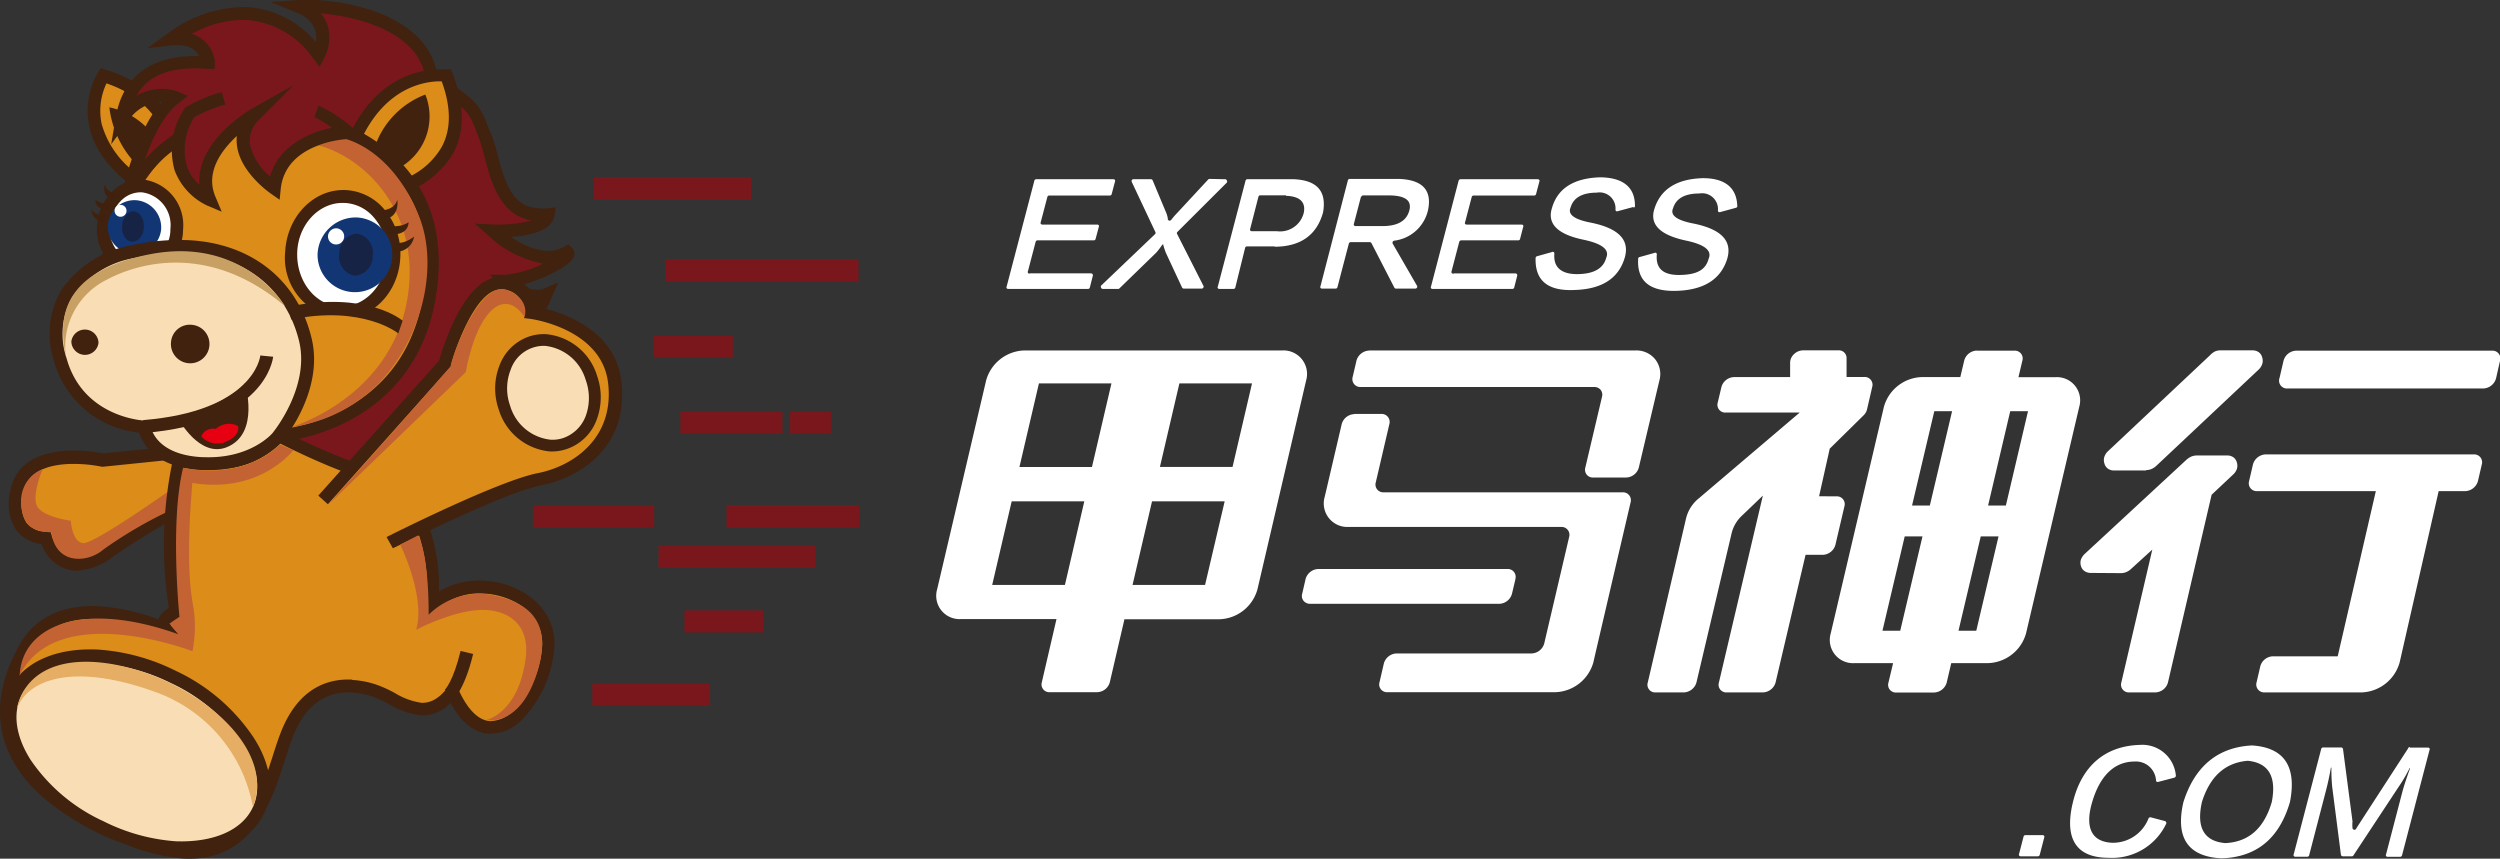 <svg xmlns="http://www.w3.org/2000/svg" viewBox="0 0 234.76 80.63"><rect x="0" y="0" width="234.76" height="80.63" fill="#333333" stroke="none"/><defs><style>.cls-1{fill:#fff;}.cls-1,.cls-10,.cls-11,.cls-12,.cls-13,.cls-3,.cls-4,.cls-5,.cls-6,.cls-7,.cls-8,.cls-9{fill-rule:evenodd;}.cls-2,.cls-6{fill:#7a171c;}.cls-3{fill:#db8c19;}.cls-4{fill:#40220f;}.cls-5{fill:#c36333;}.cls-7{fill:#123573;}.cls-8{fill:#172345;}.cls-9{fill:#f9deb5;}.cls-10{fill:#40210e;}.cls-11{fill:#e5ae64;}.cls-12{fill:#e60012;}.cls-13{fill:#c9a063;}</style></defs><g id="图层_2" data-name="图层 2"><g id="_" data-name="ͼ"><path class="cls-1" d="M190.2,78.42h1.62a.19.19,0,0,1,.14.08.2.2,0,0,1,0,.15l-.42,1.62a.19.19,0,0,1-.18.14h-1.62a.17.17,0,0,1-.14-.08.16.16,0,0,1,0-.15l.42-1.62a.18.18,0,0,1,.18-.14Zm14-5.4-1.52.4a.22.22,0,0,1-.14,0,.18.18,0,0,1-.08-.13,1.89,1.89,0,0,0-2-1.78c-1.94,0-3.28,1.37-4,3.82s0,3.74,1.91,3.81a3.59,3.59,0,0,0,3.39-2.3.2.2,0,0,1,.21-.09l1.32.35a.19.19,0,0,1,.12.1.18.18,0,0,1,0,.16A5.62,5.62,0,0,1,198,80.55c-3.06,0-4.18-1.81-3.34-5.24s3.06-5.26,6.26-5.36a3.16,3.16,0,0,1,3.4,2.86.19.19,0,0,1-.13.21Zm4.76,6.15c2.2-.1,3.65-1.39,4.37-3.86q.69-3.57-2.25-3.87c-2.11.17-3.55,1.45-4.31,3.87-.54,2.4.2,3.69,2.19,3.86ZM211.47,70c-3.25.17-5.4,2-6.45,5.36-.75,3.33.45,5.08,3.58,5.24,3.3-.1,5.44-1.86,6.44-5.3.64-3.33-.54-5.1-3.57-5.3Zm14.82.2H228a.17.17,0,0,1,.14.07.16.16,0,0,1,0,.16l-2.58,9.89a.2.2,0,0,1-.18.14h-1.18a.16.16,0,0,1-.14-.08.14.14,0,0,1,0-.15l1.53-5.87c.13-.49.37-1.23.73-2.23h-.05a13.88,13.88,0,0,1-1.05,1.79L221,80.32a.16.16,0,0,1-.15.09H220a.18.18,0,0,1-.18-.16L219,73.87a16.45,16.45,0,0,1-.07-1.79h-.05c-.13.77-.29,1.51-.48,2.23l-1.56,6a.18.18,0,0,1-.18.14h-1.13a.16.16,0,0,1-.14-.08.14.14,0,0,1,0-.15l2.58-9.89a.18.18,0,0,1,.18-.14h1.69a.18.18,0,0,1,.18.16l.89,6.78a3.22,3.22,0,0,0,0,.63.18.18,0,0,0,.33.08c.16-.27.32-.5.45-.71l4.44-6.85A.16.16,0,0,1,226.29,70.15Z"/><rect class="cls-2" x="63.89" y="38.65" width="9.59" height="2.07"/><rect class="cls-2" x="62.5" y="24.33" width="18.12" height="2.08"/><rect class="cls-2" x="74.19" y="38.65" width="3.84" height="2.07"/><rect class="cls-2" x="68.22" y="47.46" width="12.48" height="2.07"/><rect class="cls-2" x="50.04" y="47.45" width="11.39" height="2.08"/><rect class="cls-2" x="55.78" y="16.65" width="14.74" height="2.08"/><rect class="cls-2" x="64.27" y="57.32" width="7.43" height="2.07"/><rect class="cls-2" x="61.38" y="31.51" width="7.43" height="2.08"/><rect class="cls-2" x="61.84" y="51.24" width="14.74" height="2.08"/><path class="cls-3" d="M17.55,42.39l-7.85.8S2.48,41.6,1.57,46.1s2.76,4.4,2.76,4.4,1.21,4.7,6.08,1.2a64.34,64.34,0,0,1,8-4.74Z"/><path class="cls-4" d="M17.76,46.63a61.06,61.06,0,0,0-7.7,4.58,5.05,5.05,0,0,1-3,1.18c-1.64-.08-2.16-2-2.18-2l-.12-.46H4.23a2.38,2.38,0,0,1-1.73-.82,3.46,3.46,0,0,1-.33-2.85c.48-2.41,3.21-2.79,5.4-2.68a12.56,12.56,0,0,1,2,.25l.09,0,7.41-.76.69,3.58ZM7,53.6a6.15,6.15,0,0,0,3.74-1.41,63.54,63.54,0,0,1,7.94-4.68l.42-.21L18,41.74l-8.31.84a15.66,15.66,0,0,0-2.1-.25C3.86,42.15,1.49,43.44,1,46a4.59,4.59,0,0,0,.57,3.84,3.45,3.45,0,0,0,2.33,1.25A3.7,3.7,0,0,0,7,53.6Z"/><path class="cls-5" d="M16.34,45.77,15.84,48a40.7,40.7,0,0,0-6.09,3.57c-1.61,1.4-4.57,1.39-4.91-1.58C2.69,49.9,2.13,49,2,47.41a3.2,3.2,0,0,1,2-3.35s-1.11,2.62-.46,3.57S6.65,48.9,6.65,48.9s.11,2,1.16,2.1S16.34,45.77,16.34,45.77Z"/><path class="cls-3" d="M33.91,41s7.68,6.27,6.64,15.89c3.62-3.48,11-1.33,10.94,3.62S45.94,72.68,42.44,65c-2.53,3.32-5,.61-7.32-.15s-6.2-.95-8.17,4.12S24.08,83.45,12,78.76-1.18,67.12,2.36,60.84s13.23-1.72,13.23-1.72-.82-.9.94-1.68c0,0-1.9-9.57,1.57-18.66Z"/><path class="cls-4" d="M33.07,63.82c-2.14-.11-5,.66-6.68,4.9-.28.71-.53,1.49-.79,2.31-1.31,4.06-2.79,8.65-8.3,8.38a16.59,16.59,0,0,1-5.05-1.21C6.48,76,2.93,73.07,1.7,69.62.77,67,1.17,64.18,2.89,61.13,4.1,59,6.23,58,9.25,58.13a18.35,18.35,0,0,1,6.08,1.54L18.07,61l-2-2.25h0a.17.17,0,0,1,0-.13s.1-.29.77-.58l.44-.2-.09-.48c0-.09-1.76-9.19,1.37-17.88l15.15,2.09c1,.85,7.21,6.74,6.3,15.24l-.18,1.66L41,57.28a5.91,5.91,0,0,1,4.45-1.54c2.66.13,5.48,1.83,5.47,4.72a9.63,9.63,0,0,1-2.69,6.26,3.21,3.21,0,0,1-2.19,1c-1.11-.06-2.15-1.1-3-3l-.42-.93L42,64.6C41,65.89,40.14,66,39.6,66a6.62,6.62,0,0,1-2.52-.92,11.61,11.61,0,0,0-1.77-.8,8.6,8.6,0,0,0-2.24-.43ZM17.24,80.62c6.43.32,8.21-5.19,9.51-9.22.26-.8.5-1.56.76-2.24,1.12-2.86,3-4.26,5.5-4.13a7.14,7.14,0,0,1,1.93.37,10.3,10.3,0,0,1,1.58.72,7.49,7.49,0,0,0,3,1.06A3.55,3.55,0,0,0,42.3,66c1,1.85,2.24,2.83,3.65,2.9A4.27,4.27,0,0,0,49,67.6a10.88,10.88,0,0,0,3.07-7.14c0-3.64-3.4-5.77-6.62-5.93a7.45,7.45,0,0,0-4.23,1c.26-9-6.65-14.8-7-15.06l-.13-.1L17.7,38.11l-.17.45A38.08,38.08,0,0,0,15.86,57.1a2.07,2.07,0,0,0-1,1.06,19,19,0,0,0-5.56-1.23C5.85,56.75,3.26,58,1.84,60.54-.06,63.91-.49,67.1.56,70c1.35,3.79,5.14,6.91,11.26,9.29A17.49,17.49,0,0,0,17.24,80.62Z"/><path class="cls-3" d="M16.42,14.13S16,9,9.68,7.1c0,0-3.62,5.59,3.88,10.41Z"/><path class="cls-4" d="M15.78,14,13.45,16.7a8.61,8.61,0,0,1-3.91-5.08A6,6,0,0,1,10,7.83c4.7,1.59,5.63,5.15,5.8,6.12Zm-2.1,4.35,3.37-4,0-.25c0-.23-.57-5.62-7.17-7.56l-.43-.13-.24.38a7.21,7.21,0,0,0-.82,5.11c.5,2.31,2.14,4.38,4.88,6.14Z"/><path class="cls-4" d="M14,12.22a6.93,6.93,0,0,0-3.73-2.14,9.3,9.3,0,0,0,2.61,5.43Z"/><path class="cls-6" d="M16.45,9.17s-2.74-1.18-5,1.9c.39-2.29,1.82-5.68,8.06-5.21,0,0-.15-2.59-3.47-2.2,2.62-1.9,8.82-4.95,13.82,1.51A3.11,3.11,0,0,0,28.08.63C31.49.41,39.94,1.71,40.54,7.45c4.1,2.45,4.08,2.84,5.05,5.47s1.16,7.74,5.85,7.2c-.25,1.75-5.18,1.56-5.18,1.56,1.58,1.4,4.57,3.43,7,2,.58.52-3.66,2.66-5.81,2.72.64.58,2.49,1.88,3.79,1.28-1,2.26-2.7,4.54-3.48,4.83.06,2.09-4,4.6-5.83,5,3,7.06,8.54,7.66,8.88,7.35-8,2.69-15.72.49-24.2-3.72-1.74-.86-12-11.09-12-11.09L12.26,17.31S13.71,11.18,16.45,9.17Z"/><path class="cls-4" d="M48.1,45a21.83,21.83,0,0,1-5.62.44c-4.54-.23-9.35-1.71-15.6-4.81-1.2-.59-7.58-6.76-11.67-10.84L12.88,17.33c.22-.85,1.61-6,3.93-7.67L17.66,9l-1-.41A4.61,4.61,0,0,0,12.81,9C13.93,7,16.1,6.21,19.48,6.47l.69,0,0-.69A3,3,0,0,0,18,3.19a10,10,0,0,1,5.16-1.32,8.43,8.43,0,0,1,6.29,3.67l.56.73.44-.82a4.14,4.14,0,0,0,.3-3.12,3.35,3.35,0,0,0-.64-1.07c3.67.29,9.41,1.87,9.86,6.25l0,.3.26.16c3.73,2.23,3.85,2.57,4.66,4.8l.14.35c.17.48.33,1.07.49,1.69.6,2.29,1.42,5.38,4.39,5.89a12.38,12.38,0,0,1-3.63.38L44.59,21l1.27,1.12A10.08,10.08,0,0,0,51,24.75a10.17,10.17,0,0,1-3.52,1.05l-1.49,0,1.1,1a6.2,6.2,0,0,0,3.16,1.59A10.28,10.28,0,0,1,47.55,32l-.41.15v.44c.05,1.65-3.65,4-5.35,4.39l-.71.16.29.67A13,13,0,0,0,48.1,45Zm-5.68,1.64h0a22.75,22.75,0,0,0,8.38-1.11.78.78,0,0,0,.42-.19l2.15-2-2.84,1h-.16s-4.71-.31-7.6-6.43c2-.73,5.27-2.85,5.57-5a14.07,14.07,0,0,0,3.45-4.94l.64-1.46L51,27.14a2.53,2.53,0,0,1-2-.38c2-.53,4.56-1.78,4.89-2.67a.77.77,0,0,0-.21-.85l-.32-.3-.39.22a2.91,2.91,0,0,1-1.68.4A6.79,6.79,0,0,1,48,22.25c1.67-.12,3.86-.56,4.07-2l.12-.78-.78.09a4.52,4.52,0,0,1-.81,0c-2.4-.12-3.12-2.16-3.88-5.05-.17-.64-.33-1.26-.53-1.79L46,12.35c-.89-2.45-1.2-3-4.93-5.27C40.37,2.26,34.52.26,29.65,0A14.37,14.37,0,0,0,28,0L25.41.19l2.44,1a2.79,2.79,0,0,1,1.71,1.54,2.43,2.43,0,0,1,.09,1.21A9.22,9.22,0,0,0,23.18.66a12.21,12.21,0,0,0-7.47,2.51L13.84,4.53l2.29-.27a5.2,5.2,0,0,1,.77,0,2,2,0,0,1,1.81,1c-4.48-.1-7.18,1.88-7.84,5.75l-.43,2.54L12,11.42a3.92,3.92,0,0,1,3.2-1.86c-2.27,2.56-3.43,7.38-3.49,7.61l0,.13,2.45,13.06.13.13c1.06,1.05,10.34,10.33,12.12,11.21C32.75,44.87,37.71,46.39,42.42,46.62Z"/><path class="cls-3" d="M37.27,17.66s8.06-1.86,4.64-10.59c0,0-5.83-.9-8.83,6.43Z"/><path class="cls-4" d="M41.48,7.64c.89,2.44.89,4.51,0,6.16a7.09,7.09,0,0,1-4,3.18L33.8,13.36C36.18,8,40.16,7.6,41.48,7.64Zm-4.4,10.68.33-.07a8.5,8.5,0,0,0,5.16-3.88c1.09-2,1.06-4.58-.09-7.52l-.13-.33-.35,0-.37,0c-1.45-.07-6.4.22-9.11,6.84l-.15.37Z"/><path class="cls-3" d="M26.82,41s11.67-.71,13.91-12.72C42.84,17,35.36,12.27,28.51,11s-17.7,1.61-18,17.79c-.15,9.51,3.75,11.3,3.75,11.3s.8,3.38,6.75,3.36C25.15,43.46,26.82,41,26.82,41Z"/><path class="cls-4" d="M25.64,11.35a16.54,16.54,0,0,1,2,.23c2.62.48,7.46,1.88,10.26,6,2,2.83,2.54,6.42,1.74,10.66C37.52,39.6,26.14,40.34,26,40.35l-.3,0-.17.25c-.06.08-1.56,2.2-5.26,2.21-5.39,0-6.15-2.87-6.16-2.9l-.07-.29-.26-.12s-3.54-1.84-3.4-10.74c.1-6.22,1.77-10.9,5-13.91a14,14,0,0,1,10.26-3.52ZM19.5,44c.26,0,.52,0,.79,0a7.77,7.77,0,0,0,6.08-2.51c1.87-.2,12.36-1.83,14.47-13.12.85-4.57.2-8.46-1.94-11.56-3.06-4.43-8.23-6-11-6.46a17,17,0,0,0-2.15-.25A15.18,15.18,0,0,0,14.56,14C11.1,17.23,9.29,22.2,9.19,28.76,9.05,37.28,12.12,39.89,13,40.48,13.36,41.32,14.71,43.79,19.5,44Z"/><path class="cls-1" d="M16.59,21.53A3.7,3.7,0,0,1,13,25.27a3.69,3.69,0,0,1-3.24-4.08,4.13,4.13,0,0,1,1.37-2.92,3.1,3.1,0,0,1,2.25-.81A3.7,3.7,0,0,1,16.59,21.53Z"/><path class="cls-4" d="M13.32,18.06A3.1,3.1,0,0,1,16,21.5a3.11,3.11,0,0,1-3,3.17,3.11,3.11,0,0,1-2.67-3.45,3.55,3.55,0,0,1,1.17-2.5,2.58,2.58,0,0,1,1.83-.66Zm-.39,7.81a4.3,4.3,0,0,0,4.26-4.31,4.31,4.31,0,0,0-3.82-4.71,3.78,3.78,0,0,0-2.68,1,4.8,4.8,0,0,0-1.58,3.35A4.31,4.31,0,0,0,12.93,25.87Z"/><path class="cls-7" d="M15.13,21.54a2.51,2.51,0,1,1-2.37-2.74A2.56,2.56,0,0,1,15.13,21.54Z"/><path class="cls-8" d="M13.51,21.32c0,.79-.53,1.4-1.1,1.38s-1-.69-.95-1.48.53-1.4,1.09-1.37S13.55,20.54,13.51,21.32Z"/><path class="cls-9" d="M13.54,40.07s-6.2-.24-7.88-6.29c-1.72-6.24,2.78-9.26,6.78-10.15C21.31,21.68,27.2,25.71,28.68,32c1.12,4.68-2.63,9.11-2.63,9.11s-2.17,2.66-6.93,2.48C13.91,43.34,13.54,40.07,13.54,40.07Z"/><path class="cls-4" d="M17.55,23.76C23,24,26.92,27.14,28.1,32.09c1,4.33-2.48,8.54-2.51,8.58s-2.07,2.43-6.45,2.26H19c-4.44-.22-4.84-2.82-4.85-2.93l-.07-.51-.51,0c-.24,0-5.8-.35-7.32-5.85a7.05,7.05,0,0,1,.5-5.68,8.9,8.9,0,0,1,5.82-3.72,19,19,0,0,1,5-.46Zm1.39,20.38h.15c5,.19,7.33-2.58,7.43-2.7s3.92-4.71,2.75-9.63c-1.3-5.5-5.66-9-11.66-9.26a20.53,20.53,0,0,0-5.3.49,10.13,10.13,0,0,0-6.6,4.27,8.22,8.22,0,0,0-.63,6.63,9.26,9.26,0,0,0,8,6.69C13.38,41.66,14.59,43.92,18.94,44.14Z"/><path class="cls-10" d="M9.87,17.32s0,.88,1.48.84l-.56.58A1,1,0,0,1,9.87,17.32Z"/><path class="cls-10" d="M10.47,19.06l-.26.64s-1.29.05-1.25-.94A1.73,1.73,0,0,0,10.47,19.06Z"/><path class="cls-10" d="M10,20.07l-.18.75a1.2,1.2,0,0,1-1.24-1.13S9.37,20.53,10,20.07Z"/><path class="cls-5" d="M32.26,13s4.45.82,7.07,7.26c1.61,3.93.76,9.39-2,13.52a14,14,0,0,1-9.92,6.3s9.15-2.67,10.81-11.84c1.47-8.07-3.85-13.44-8.38-14.61Z"/><path class="cls-1" d="M27.38,23.68c-.14,3,1.88,5.57,4.54,5.7s4.92-2.21,5.07-5.23a5.78,5.78,0,0,0-1.51-4.26,4.46,4.46,0,0,0-3-1.44C29.8,18.32,27.53,20.66,27.38,23.68Z"/><path class="cls-4" d="M32.43,19.06A3.84,3.84,0,0,1,35,20.3a5.17,5.17,0,0,1,1.34,3.82c-.13,2.68-2.12,4.77-4.43,4.66s-4.09-2.39-4-5.07,2.12-4.77,4.44-4.65Zm-.54,10.86c3,.15,5.54-2.39,5.7-5.74a6.39,6.39,0,0,0-1.67-4.71,5.07,5.07,0,0,0-3.43-1.62c-3-.15-5.54,2.45-5.71,5.8A5.72,5.72,0,0,0,31.89,29.92Z"/><path class="cls-7" d="M29.82,23.91a3.51,3.51,0,1,0,3.68-3.49A3.59,3.59,0,0,0,29.82,23.91Z"/><path class="cls-8" d="M31.86,23.82a1.81,1.81,0,0,0,1.46,2.07A1.83,1.83,0,0,0,35,24a1.82,1.82,0,0,0-1.47-2.06A1.81,1.81,0,0,0,31.86,23.82Z"/><path class="cls-10" d="M37.31,18.74s-.17,1.22-2.18,1l.7.89S37.53,20.67,37.31,18.74Z"/><path class="cls-10" d="M36.23,21.08l.28.92s1.79.25,1.86-1.13A2.39,2.39,0,0,1,36.23,21.08Z"/><path class="cls-10" d="M36.8,22.55,37,23.62a1.67,1.67,0,0,0,1.88-1.4S37.56,23.28,36.8,22.55Z"/><path class="cls-4" d="M16.06,32.11A1.81,1.81,0,1,0,18,30.5,1.77,1.77,0,0,0,16.06,32.11Z"/><path class="cls-4" d="M6.7,32.07a1.28,1.28,0,0,0,2.55.13,1.28,1.28,0,0,0-2.55-.13Z"/><path class="cls-4" d="M13.51,40.66c11.38-.93,12.11-6.9,12.14-7.16l-1.21-.12.6.06-.6-.06c0,.21-.73,5.23-11,6.07Z"/><path class="cls-4" d="M23,36s1.46,4.74-1.72,6c-2.51,1-4.45-2.55-4.45-2.55S21.74,37.62,23,36Z"/><path class="cls-6" d="M29.72,10.45a13.67,13.67,0,0,1,3,2s-6.44.27-6.94,5.26c0,0-5.17-3.57-1.78-7,0,0-6.19,3.51-4.29,8,0,0-5.16-2.2-1.89-8.15A12.65,12.65,0,0,1,21,9.25Z"/><path class="cls-4" d="M20.82,19.88l-.58-1.38c-1-2.32.56-4.4,2-5.73a4,4,0,0,0,0,.78c.24,2.57,3.06,4.54,3.18,4.62l.84.59.1-1c.45-4.4,6.13-4.7,6.37-4.71l1.5-.07L33.1,12a13.38,13.38,0,0,0-3.19-2.09L29.52,11a10.43,10.43,0,0,1,1.66,1c-2.21.44-5,1.73-5.82,4.56a5.37,5.37,0,0,1-1.91-3.13,2.81,2.81,0,0,1,1-2.3L27.56,8l-3.88,2.19c-.24.14-5.28,3.05-4.95,7.17a4.22,4.22,0,0,1-1.19-1.78A5.73,5.73,0,0,1,18.25,11a12.92,12.92,0,0,1,2.9-1.18l-.32-1.17a13.24,13.24,0,0,0-3.36,1.41l-.13.09-.07.13A7,7,0,0,0,16.4,16a6,6,0,0,0,3.05,3.3Z"/><path class="cls-1" d="M30.8,22.17a.76.76,0,1,0,.8-.73A.77.77,0,0,0,30.8,22.17Z"/><path class="cls-1" d="M10.76,19.77a.56.56,0,0,0,1.12.05.56.56,0,0,0-1.12-.05Z"/><path class="cls-4" d="M37.27,15.88a5.52,5.52,0,0,0,2.67-7A8,8,0,0,0,35.13,14Z"/><path class="cls-3" d="M30.34,47,41.79,34.14s2.07-7.77,5.37-7.55a2.69,2.69,0,0,1,2.73,2.75s7.16.88,7.85,6.49S54.35,44.26,50.65,45s-14,6-14,6Z"/><path class="cls-4" d="M36.89,51.48c.1,0,10.31-5.2,13.88-5.9,4-.78,8.31-3.82,7.57-9.83-.62-5.1-6.16-6.59-7.88-6.93A3.25,3.25,0,0,0,47.2,26h-.05c-3.5-.17-5.54,6.55-5.91,7.86L29.89,46.54l.9.81L42.34,34.43l0-.14c.51-1.88,2.45-7.21,4.72-7.1h0a2.09,2.09,0,0,1,2.16,2.13l0,.55.55.07c.07,0,6.71.89,7.33,6s-3.16,7.81-6.6,8.49c-3.73.73-13.78,5.79-14.2,6Z"/><path class="cls-9" d="M47.33,38.26c.88,2.63,3.43,4.15,5.7,3.39s3.38-3.51,2.5-6.14-3.44-4.15-5.7-3.39S46.44,35.63,47.33,38.26Z"/><path class="cls-4" d="M51.2,32.48A4.48,4.48,0,0,1,55,35.68,4.93,4.93,0,0,1,55,39.07a3.5,3.5,0,0,1-2.1,2.06,3.18,3.18,0,0,1-1.19.16,4.45,4.45,0,0,1-3.81-3.2,4.81,4.81,0,0,1,.06-3.39,3.3,3.3,0,0,1,3.29-2.22Zm.4,9.91a4.31,4.31,0,0,0,1.6-.22A4.55,4.55,0,0,0,56,39.49a6,6,0,0,0,.08-4.16,5.54,5.54,0,0,0-4.8-3.95,4.37,4.37,0,0,0-1.6.22,4.54,4.54,0,0,0-2.76,2.68,5.94,5.94,0,0,0-.09,4.16A5.57,5.57,0,0,0,51.6,42.39Z"/><path class="cls-3" d="M42.17,65.22c.07,0,.93-.89,1.67-3.95Z"/><path class="cls-4" d="M42.52,65.71s1.06-.79,1.91-4.3l-1.18-.28c-.69,2.86-1.46,3.63-1.47,3.63Z"/><path class="cls-9" d="M1.44,65.09c-1.88,3.89,1.7,9.52,8,12.57S22.37,80,24.25,76.14s-1.7-9.51-8-12.56S3.32,61.2,1.44,65.09Z"/><path class="cls-4" d="M9.17,62.29A17.91,17.91,0,0,1,16,64.12a16.67,16.67,0,0,1,6.82,5.75c1.39,2.19,1.71,4.32.89,6C22.69,78,20,79.12,16.52,79A17.93,17.93,0,0,1,9.7,77.11a16.59,16.59,0,0,1-6.82-5.75C1.49,69.18,1.17,67,2,65.36c1-2.1,3.69-3.24,7.18-3.07Zm7.29,17.86c4,.2,7.1-1.2,8.33-3.74,1-2.08.67-4.63-1-7.19A17.88,17.88,0,0,0,16.52,63a19.16,19.16,0,0,0-7.29-2c-4-.2-7.1,1.2-8.33,3.75-1,2.07-.67,4.63,1,7.18A17.81,17.81,0,0,0,9.17,78.2,19,19,0,0,0,16.46,80.15Z"/><path class="cls-5" d="M37.58,51.14s2.41,4.86,1.5,8c0,0,4-2.13,6.83-1.84,2.32.25,3.82,1.76,3.45,4.54-.68,5.15-3.7,5.77-3.7,5.77s3.28.77,4.87-4.77c1.19-4.14-.46-6.26-4.49-7a6.76,6.76,0,0,0-5.79,1.89s.08-5.44-1-7.45Z"/><path class="cls-5" d="M27.53,42.29s-3.12,4.11-9.47,3.06c-.57,7-.24,9.85.12,11.8a11.53,11.53,0,0,1-.11,4S5.37,56.26,1.85,63.43c.18-4.6,5.79-7.13,14.9-3.87l-.84-1,.94-.64s-.91-9,.35-14c0,0,5.3,1.4,9.09-2.18Z"/><path class="cls-11" d="M1.59,66.58s.46-4.41,6.46-4.44c7.71,0,18.28,7.08,15.7,13.64A14.14,14.14,0,0,0,14.64,65C6.56,62.06,2.46,64,1.59,66.58Z"/><path class="cls-5" d="M49.26,29.8s.61-1.71-1.67-2.58-4.78,5-5.28,7.19C38.87,38.34,30.92,47.3,30.92,47.3L43.74,34.94s.67-4.22,2.46-5.83S49.26,29.8,49.26,29.8Z"/><path class="cls-12" d="M22.35,40a1.85,1.85,0,0,0-2.09.28,1.19,1.19,0,0,0-1.36.69,2,2,0,0,0,2.37.49C22.65,40.85,22.35,40,22.35,40Z"/><path class="cls-13" d="M26.77,28.76s-3.89-6.69-12.87-4.85c-9.17,1.87-8.16,7.14-7.7,9.66A7,7,0,0,1,10,26.28C13.18,24.57,19.82,22.87,26.77,28.76Z"/><path class="cls-3" d="M29.47,29.85c0,.4,1.09.79,2.49.86s2.56-.21,2.58-.61-1.1-.79-2.5-.86S29.49,29.44,29.47,29.85Z"/><path class="cls-4" d="M37.4,31.31l.41-1.19c-.15-.13-3.4-2.8-10.71-1.33L27.34,30C34.05,28.62,37.37,31.28,37.4,31.31Z"/><rect class="cls-2" x="55.62" y="64.19" width="11.06" height="2.08"/><path class="cls-1" d="M113.16,54.93,115,47.08h-6.82l-1.83,7.85Zm72.48-22h3.52a.73.73,0,0,1,.75.93l-.37,1.56H193a2.18,2.18,0,0,1,2.25,2.78l-5,21.29a3.83,3.83,0,0,1-3.57,2.78h-3.45l-.43,1.84a1.28,1.28,0,0,1-1.19.92h-3.53a.72.72,0,0,1-.75-.92l.44-1.84h-3.61a2.18,2.18,0,0,1-2.25-2.78l5-21.3a3.82,3.82,0,0,1,3.56-2.78h3.61l.37-1.56a1.27,1.27,0,0,1,1.19-.93Zm-4,5.68-2.09,8.86h1.67l2.09-8.86Zm-4.87,20.62h1.67l2.09-8.86h-1.67l-2.09,8.86Zm13.67-20.62h-1.67l-2.08,8.86h1.67l2.08-8.86Zm-2.77,11.76H186l-2.09,8.86h1.67l2.09-8.86Zm-16.85-3.77,1-4.47L175,39a1.14,1.14,0,0,0,.32-.55l.49-2.12a.73.73,0,0,0-.75-.93H173.4l0-1.76a.72.72,0,0,0-.78-.74h-3.3a1.24,1.24,0,0,0-.85.35,1.11,1.11,0,0,0-.37.79l0,1.37h-5.26a1.27,1.27,0,0,0-1.19.93l-.35,1.47a.73.73,0,0,0,.76.93H169l-9.48,8.06a3.47,3.47,0,0,0-1.19,1.87L154.73,64.1a.72.72,0,0,0,.75.92h2.63a1.28,1.28,0,0,0,1.19-.92l3.3-14a3.35,3.35,0,0,1,1-1.7l1.94-1.86L161.41,64.1a.72.72,0,0,0,.75.92h3.38a1.28,1.28,0,0,0,1.19-.92l2.82-12h1.61a1.27,1.27,0,0,0,1.19-.93l.85-3.63a.73.73,0,0,0-.75-.93Zm30.71-2.42h-3a1,1,0,0,1-.59-.17h0a.87.87,0,0,1-.33-.5,1,1,0,0,1,0-.62,1.31,1.31,0,0,1,.37-.55l9.57-9A1.61,1.61,0,0,1,208,33h0a1.25,1.25,0,0,1,.51-.1h3a1,1,0,0,1,.59.17.87.87,0,0,1,.33.5,1,1,0,0,1,0,.62,1.31,1.31,0,0,1-.37.55l-9.57,9h0a1.61,1.61,0,0,1-.45.3,1.25,1.25,0,0,1-.51.1Zm14.06-11.25H234a.74.74,0,0,1,.75,1l-.35,1.55a1.29,1.29,0,0,1-1.19,1H214.82a.74.74,0,0,1-.76-1l.36-1.55a1.28,1.28,0,0,1,1.19-1ZM199.15,53.82a1.25,1.25,0,0,0,.51-.1,1.38,1.38,0,0,0,.45-.29h0l2-1.82-2.91,12.48a.73.73,0,0,0,.76.93h2.43a1.27,1.27,0,0,0,1.19-.93l4.1-17.63,2-1.88h0a1.28,1.28,0,0,0,.37-.54h0a1,1,0,0,0,0-.61.85.85,0,0,0-.33-.49,1,1,0,0,0-.59-.17h-2.85a1.44,1.44,0,0,0-.5.1,1.82,1.82,0,0,0-.45.29L195.78,52a1.45,1.45,0,0,0-.37.54h0a1,1,0,0,0,0,.61.84.84,0,0,0,.34.48,1,1,0,0,0,.58.17Zm13.6-11.15a1.29,1.29,0,0,0-1.19.95l-.36,1.55a.74.74,0,0,0,.76.95H223.1l-3.58,15.51h-6.08a1.27,1.27,0,0,0-1.19.94l-.35,1.51a.74.74,0,0,0,.75.94h9.12a3.85,3.85,0,0,0,3.57-2.83L229,46.12h2.5a1.29,1.29,0,0,0,1.19-.95l.36-1.55a.74.74,0,0,0-.75-.95Zm-85.58-3.8h2.54a.75.75,0,0,1,.76.94l-1.28,5.49a.73.73,0,0,0,.75.93h22.43a.74.74,0,0,1,.75.94l-3.31,14.21-.19.83A3.84,3.84,0,0,1,146.05,65H130.29a.73.73,0,0,1-.75-.93l.41-1.77a1.29,1.29,0,0,1,1.19-.94h12.68a1.27,1.27,0,0,0,1.19-.94l2.34-10a.74.74,0,0,0-.75-.94H126.65a2.21,2.21,0,0,1-2.26-2.81l.1-.42,1.5-6.42a1.27,1.27,0,0,1,1.18-.94Zm15.13,15.5a.74.74,0,0,0-.75-.94H123.79a1.29,1.29,0,0,0-1.19.94l-.32,1.39a.72.72,0,0,0,.13.66.79.79,0,0,0,.62.28l17.77,0a1.28,1.28,0,0,0,1.18-.94l.32-1.35ZM128.56,32.91h25a2.27,2.27,0,0,1,1.87.83,2.23,2.23,0,0,1,.39,2l-1.93,8.17a1.27,1.27,0,0,1-1.18.93h-3.08a.73.73,0,0,1-.76-.94l1.56-6.62a.75.75,0,0,0-.12-.67.79.79,0,0,0-.63-.27h-21.9a.74.74,0,0,1-.76-.94l.36-1.54a1.29,1.29,0,0,1,1.19-.94ZM108.92,43.85h6.82L117.57,36h-6.82l-1.83,7.85ZM93.15,54.93H100l1.82-7.85H95l-1.83,7.85ZM97.56,36l-1.83,7.85h6.81L104.37,36Zm-1.39-3.09h24.22a2.21,2.21,0,0,1,2.26,2.82l-4.57,19.61a3.83,3.83,0,0,1-3.56,2.81h-8.93l-1.38,5.94A1.27,1.27,0,0,1,103,65H98.58a.73.73,0,0,1-.75-.93l1.38-5.94H90.29A2.19,2.19,0,0,1,88,55.34L92.6,35.73A3.84,3.84,0,0,1,96.17,32.91Z"/><path class="cls-1" d="M96.7,25.67h5.75a.18.18,0,0,1,.17.23L102.34,27a.17.17,0,0,1-.17.13h-7.5a.15.15,0,0,1-.14-.07.16.16,0,0,1,0-.16l2.6-9.93a.18.18,0,0,1,.17-.14h7.26a.21.21,0,0,1,.14.07.22.22,0,0,1,0,.16l-.31,1.17a.17.17,0,0,1-.17.13h-5.7a.18.18,0,0,0-.17.14l-.62,2.36a.22.22,0,0,0,0,.16.21.21,0,0,0,.15.07h5.16a.15.15,0,0,1,.14.07.19.19,0,0,1,0,.16l-.3,1.12a.17.17,0,0,1-.17.13H97.42a.18.18,0,0,0-.17.14l-.72,2.75a.15.15,0,0,0,0,.16.16.16,0,0,0,.14.08Zm16.88-8.87a.18.18,0,0,0-.13.06L110.54,20a6.86,6.86,0,0,0-.56.65.2.2,0,0,1-.18.07.19.19,0,0,1-.14-.13l0-.1a2.87,2.87,0,0,0-.12-.44l-1.3-3.11a.18.18,0,0,0-.17-.11h-1.63a.18.18,0,0,0-.16.09.2.2,0,0,0,0,.17l2.2,4.67a.18.18,0,0,1,0,.21l-5.08,4.85a.18.18,0,0,0,0,.2.16.16,0,0,0,.16.11H105a.13.13,0,0,0,.12-.05l3.47-3.37a7.27,7.27,0,0,0,.51-.67l0,0c.07-.06.11-.11.11-.14a7,7,0,0,0,.27.84L111,27a.18.18,0,0,0,.16.1h1.68A.16.16,0,0,0,113,27a.15.15,0,0,0,0-.17L110.55,22a.17.17,0,0,1,0-.21l4.65-4.64a.18.18,0,0,0,0-.21.16.16,0,0,0-.16-.11Zm7.2,1.54h-2.43a.18.18,0,0,0-.18.14l-.77,3a.21.21,0,0,0,0,.16.17.17,0,0,0,.14.07h2.35a2.29,2.29,0,0,0,2.54-1.73c.2-1-.36-1.55-1.67-1.59Zm-1.11,4.8h-2.58a.17.17,0,0,0-.17.14L116,27a.17.17,0,0,1-.17.13h-1.33a.15.15,0,0,1-.14-.07.16.16,0,0,1,0-.16l2.6-9.93a.18.18,0,0,1,.17-.14h4.38c2.18.1,3.08,1.14,2.73,3.12-.59,2.11-2.08,3.19-4.49,3.22Zm8.13-4.67L127.14,21a.22.22,0,0,0,0,.16.21.21,0,0,0,.14.07h2.54c1.46,0,2.3-.51,2.54-1.54.19-.86-.4-1.3-1.79-1.34H128a.18.18,0,0,0-.17.14Zm5.1,8.63a.18.18,0,0,0,.16-.09.17.17,0,0,0,0-.18l-2.28-3.95a.2.2,0,0,1,0-.17.19.19,0,0,1,.14-.11,3.71,3.71,0,0,0,3.18-2.88q.58-2.82-2.78-2.92h-4.58a.18.18,0,0,0-.17.14L124,26.87a.16.16,0,0,0,0,.16.15.15,0,0,0,.14.07h1.28a.17.17,0,0,0,.17-.13l1.07-4.09a.18.18,0,0,1,.18-.14h1.79a.18.18,0,0,1,.16.1L130.93,27a.16.16,0,0,0,.16.1Zm3.65-1.43h5.75a.18.18,0,0,1,.17.23L142.19,27a.17.17,0,0,1-.17.13h-7.5a.15.15,0,0,1-.14-.07.16.16,0,0,1,0-.16l2.59-9.93a.2.2,0,0,1,.18-.14h7.25a.21.21,0,0,1,.15.07.22.22,0,0,1,0,.16l-.31,1.17a.17.17,0,0,1-.17.13h-5.7a.18.18,0,0,0-.17.14l-.62,2.36a.16.16,0,0,0,0,.16.19.19,0,0,0,.14.07h5.17a.15.15,0,0,1,.14.07.16.16,0,0,1,0,.16l-.29,1.12a.17.17,0,0,1-.17.13h-5.36a.2.2,0,0,0-.18.14l-.72,2.75a.21.21,0,0,0,0,.16.19.19,0,0,0,.15.08Zm16.85-6.16a.17.17,0,0,0,.13-.18c0-1.75-1.11-2.65-3.25-2.68-2.44.07-4,1-4.54,2.87q-.72,2.24,3,3c1.72.37,2.42.93,2.09,1.69-.27,1-1.15,1.5-2.64,1.53s-2.34-.57-2.23-1.91a.19.19,0,0,0-.06-.16.17.17,0,0,0-.17,0l-1.39.39a.18.18,0,0,0-.14.17q-.1,3.18,3.65,3c2.54-.07,4.12-1.06,4.71-3,.51-1.69-.55-2.79-3.16-3.32-1.58-.3-2.21-.78-1.91-1.44.28-.92,1.09-1.37,2.45-1.38a1.5,1.5,0,0,1,1.76,1.6.17.17,0,0,0,.07.14.21.21,0,0,0,.15,0l1.48-.4Zm9.62,0-1.47.4a.22.22,0,0,1-.16,0,.17.17,0,0,1-.07-.14,1.49,1.49,0,0,0-1.75-1.6c-1.36,0-2.18.46-2.46,1.38-.3.66.34,1.14,1.91,1.44,2.62.53,3.67,1.63,3.17,3.32q-.9,2.87-4.72,3t-3.64-3a.16.16,0,0,1,.13-.17l1.4-.39a.16.16,0,0,1,.16,0,.17.17,0,0,1,.06.16c-.11,1.34.63,1.95,2.23,1.91s2.37-.51,2.64-1.53c.33-.76-.37-1.32-2.09-1.69q-3.72-.78-3-3,.87-2.76,4.54-2.87c2.13,0,3.21.93,3.24,2.68A.17.17,0,0,1,163,19.51Z"/></g></g></svg>